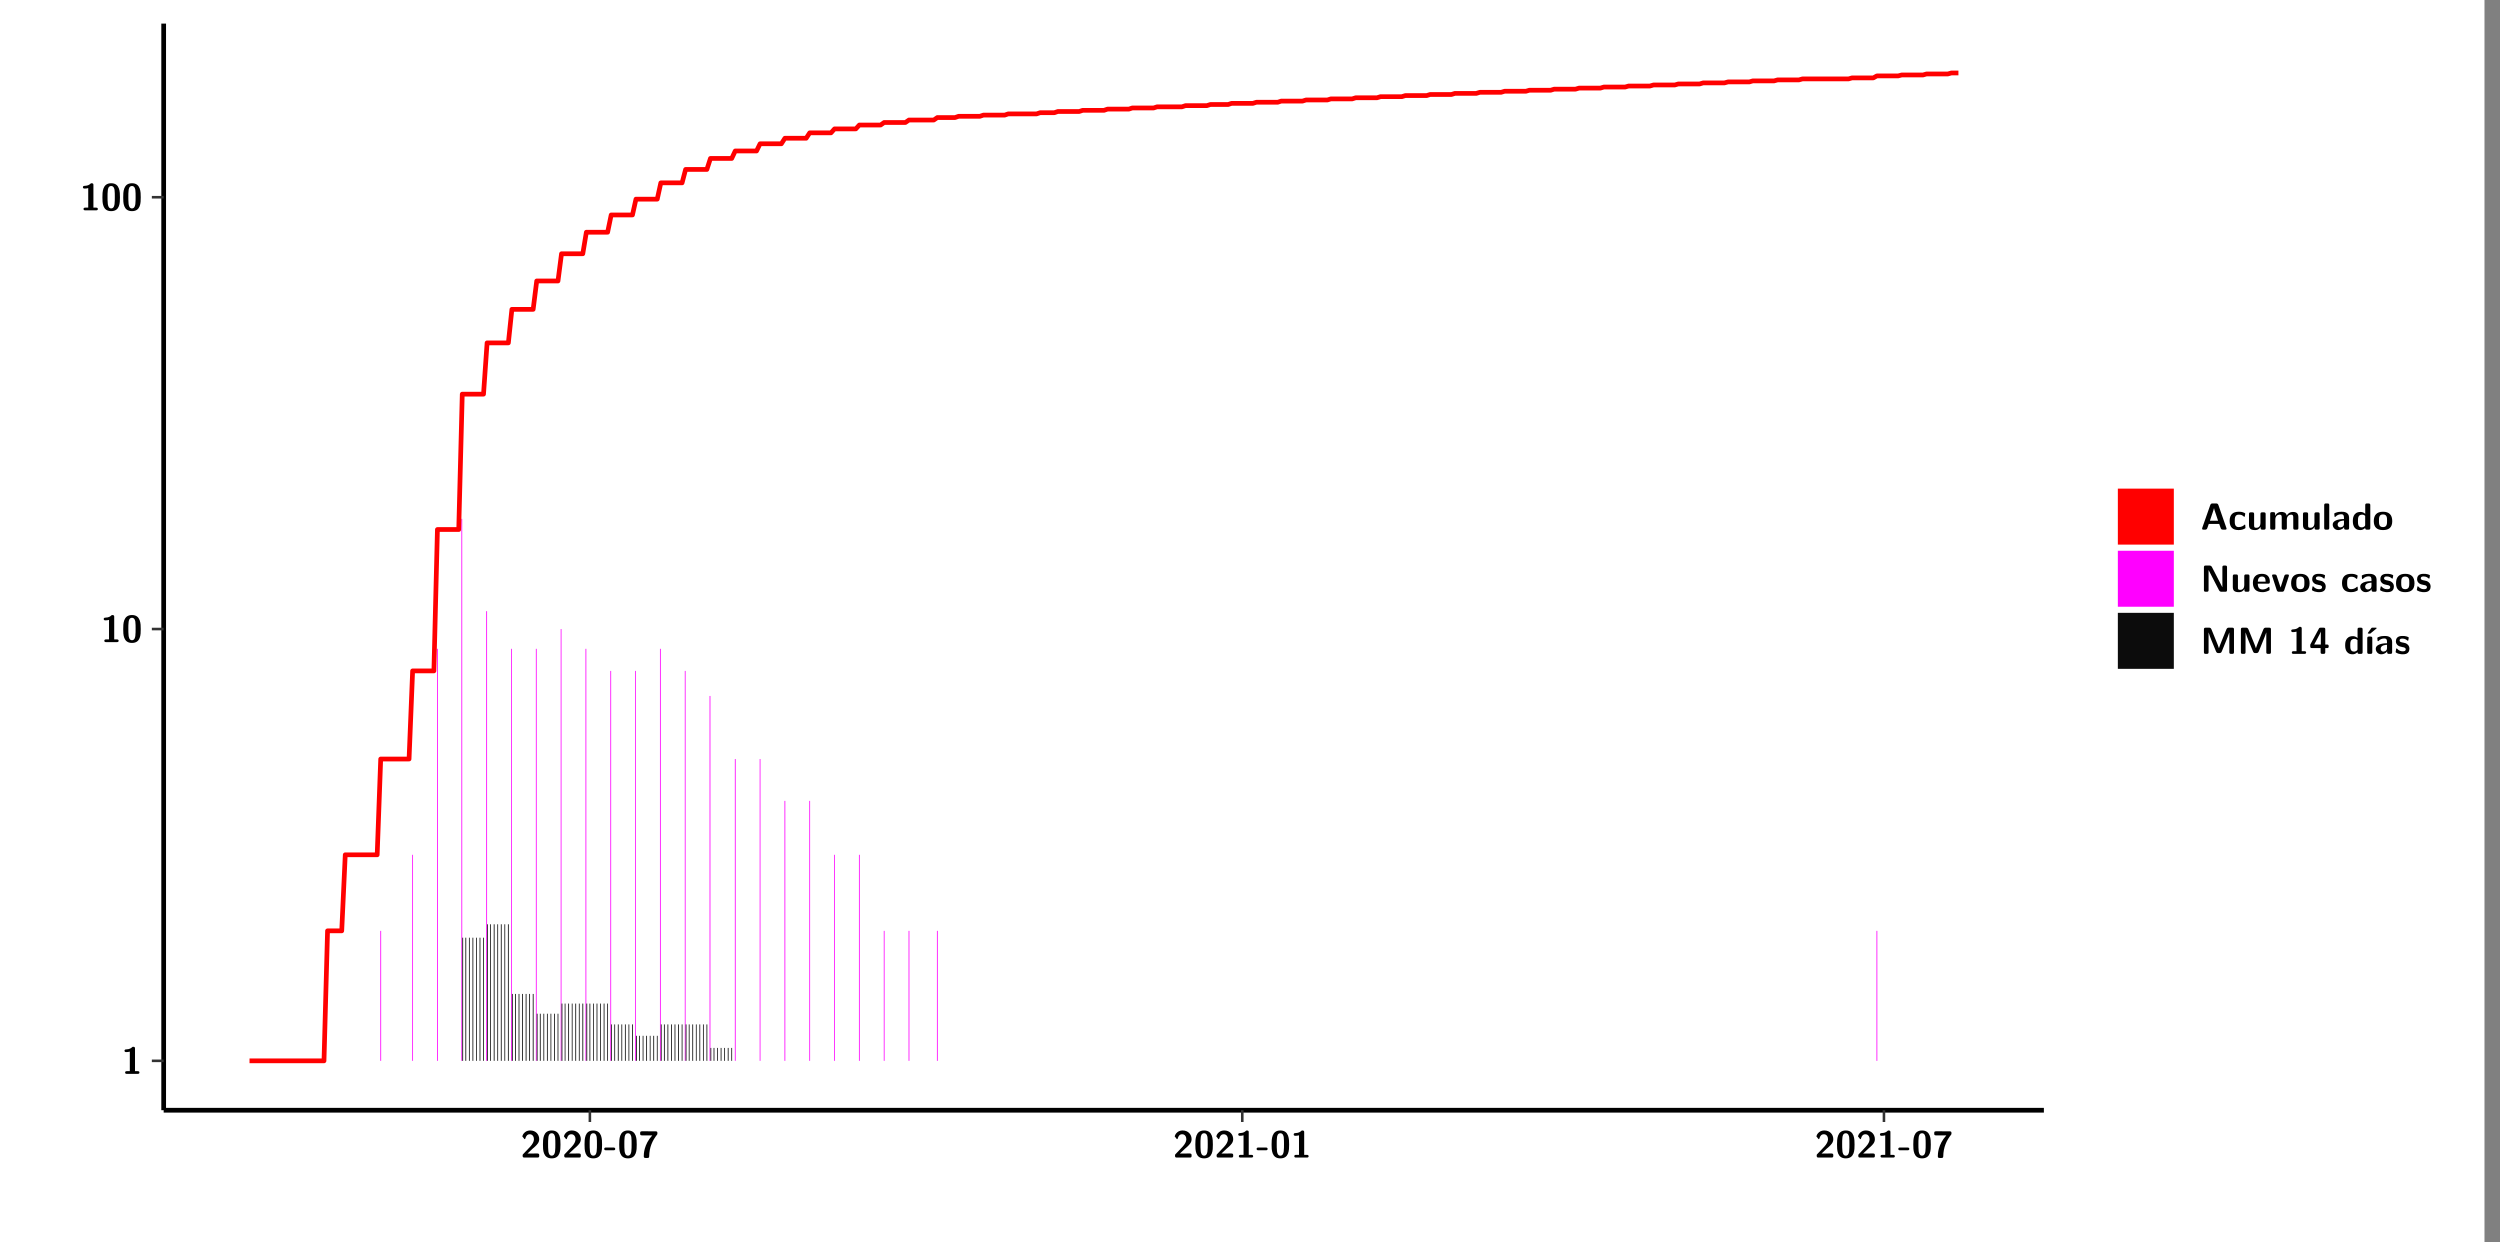 <?xml version="1.0" encoding="UTF-8"?>
<svg xmlns="http://www.w3.org/2000/svg" xmlns:xlink="http://www.w3.org/1999/xlink" width="579.653pt" height="288pt" viewBox="0 0 579.653 288" version="1.1">
<rect x="0" y="0" width="579.653" height="288" fill="#808080" stroke="none"/>
<defs>
<g>
<symbol overflow="visible" id="glyph0-0">
<path style="stroke:none;" d=""/>
</symbol>
<symbol overflow="visible" id="glyph0-1">
<path style="stroke:none;" d="M 3.109 -5.859 C 3.109 -6.016 3.109 -6.281 2.719 -6.281 C 2.547 -6.281 2.516 -6.266 2.406 -6.156 C 2.25 -6.016 1.922 -5.688 1.047 -5.672 C 0.891 -5.672 0.672 -5.609 0.672 -5.359 C 0.672 -5.047 0.969 -5.047 1.094 -5.047 C 1.344 -5.047 1.656 -5.078 1.906 -5.156 L 1.906 -0.625 L 1.234 -0.625 C 1.109 -0.625 0.812 -0.625 0.812 -0.312 C 0.812 0 1.109 0 1.234 0 L 3.719 0 C 3.828 0 4.141 0 4.141 -0.312 C 4.141 -0.625 3.828 -0.625 3.719 -0.625 L 3.109 -0.625 Z M 3.109 -5.859 "/>
</symbol>
<symbol overflow="visible" id="glyph0-2">
<path style="stroke:none;" d="M 4.438 -3 C 4.438 -4.203 4.438 -6.281 2.406 -6.281 C 0.375 -6.281 0.375 -4.219 0.375 -3 C 0.375 -1.812 0.375 0.188 2.406 0.188 C 4.438 0.188 4.438 -1.781 4.438 -3 Z M 2.406 -0.438 C 1.75 -0.438 1.656 -1.25 1.625 -1.484 C 1.562 -1.953 1.562 -2.766 1.562 -3.125 C 1.562 -3.641 1.562 -4.203 1.625 -4.641 C 1.641 -4.875 1.734 -5.641 2.406 -5.641 C 3.047 -5.641 3.156 -4.906 3.188 -4.734 C 3.25 -4.281 3.25 -3.594 3.25 -3.125 C 3.25 -2.625 3.25 -1.953 3.188 -1.469 C 3.156 -1.234 3.062 -0.438 2.406 -0.438 Z M 2.406 -0.438 "/>
</symbol>
<symbol overflow="visible" id="glyph0-3">
<path style="stroke:none;" d="M 0.562 -0.75 C 0.484 -0.656 0.484 -0.641 0.484 -0.484 L 0.484 -0.422 C 0.484 -0.109 0.578 0 0.906 0 L 3.906 0 C 4.25 0 4.328 -0.109 4.328 -0.422 L 4.328 -0.531 C 4.328 -0.672 4.328 -0.828 4.141 -0.906 C 4.078 -0.953 3.797 -0.953 3.625 -0.953 C 3.438 -0.953 3.219 -0.938 3.031 -0.938 L 1.609 -0.938 L 2.766 -2.031 C 2.906 -2.141 3.234 -2.422 3.359 -2.547 C 3.844 -3.016 4.328 -3.484 4.328 -4.266 C 4.328 -5.328 3.562 -6.281 2.266 -6.281 C 1.969 -6.281 1.469 -6.234 1.047 -5.891 C 0.969 -5.828 0.562 -5.516 0.406 -4.922 L 0.844 -4.359 C 0.891 -4.297 0.922 -4.266 0.984 -4.266 C 1.062 -4.266 1.078 -4.328 1.109 -4.422 C 1.281 -5.031 1.578 -5.406 2.141 -5.406 C 2.828 -5.406 3.109 -4.781 3.109 -4.25 C 3.109 -3.688 2.766 -3.094 2.25 -2.531 Z M 0.562 -0.75 "/>
</symbol>
<symbol overflow="visible" id="glyph0-4">
<path style="stroke:none;" d="M 2.25 -1.688 C 2.359 -1.688 2.672 -1.688 2.672 -2 C 2.672 -2.328 2.359 -2.328 2.25 -2.328 L 0.531 -2.328 C 0.422 -2.328 0.109 -2.328 0.109 -2 C 0.109 -1.688 0.422 -1.688 0.531 -1.688 Z M 2.25 -1.688 "/>
</symbol>
<symbol overflow="visible" id="glyph0-5">
<path style="stroke:none;" d="M 3.219 -5.141 C 1.25 -2.984 1.25 -0.766 1.25 -0.328 C 1.25 -0.047 1.312 0.094 1.672 0.094 L 2.078 0.094 C 2.219 0.094 2.5 0.094 2.5 -0.25 C 2.531 -2.422 3.281 -4 4.344 -5.328 C 4.406 -5.422 4.406 -5.484 4.406 -5.641 C 4.406 -5.844 4.406 -6.078 4.047 -6.078 C 3.75 -6.094 1.984 -6.094 1.547 -6.094 L 1 -6.094 C 0.578 -6.094 0.406 -6.094 0.406 -5.672 L 0.406 -5.562 C 0.406 -5.422 0.406 -5.25 0.594 -5.172 C 0.656 -5.141 0.938 -5.141 1.125 -5.141 C 1.328 -5.141 1.531 -5.141 1.734 -5.141 Z M 3.219 -5.141 "/>
</symbol>
<symbol overflow="visible" id="glyph0-6">
<path style="stroke:none;" d="M 4.156 -5.703 C 4.031 -6.078 3.766 -6.078 3.594 -6.078 L 2.828 -6.078 C 2.641 -6.078 2.391 -6.078 2.266 -5.703 L 0.406 -0.406 C 0.375 -0.297 0.375 -0.281 0.375 -0.234 C 0.375 0 0.594 0 0.703 0 L 1.031 0 C 1.188 0 1.453 0 1.578 -0.344 L 1.922 -1.328 L 4.344 -1.328 L 4.641 -0.484 C 4.75 -0.172 4.812 0 5.234 0 L 5.703 0 C 5.828 0 6.047 0 6.047 -0.234 C 6.047 -0.281 6.047 -0.297 6 -0.406 Z M 2.812 -3.938 C 2.938 -4.328 3.062 -4.656 3.125 -4.969 L 3.141 -4.969 C 3.188 -4.766 3.188 -4.75 3.25 -4.547 L 4.078 -2.078 L 2.188 -2.078 Z M 2.812 -3.938 "/>
</symbol>
<symbol overflow="visible" id="glyph0-7">
<path style="stroke:none;" d="M 4 -0.438 C 4 -0.531 3.969 -0.938 3.953 -1.047 C 3.953 -1.078 3.938 -1.172 3.844 -1.172 C 3.812 -1.172 3.797 -1.172 3.703 -1.078 C 3.562 -0.953 3.141 -0.594 2.422 -0.594 C 1.516 -0.594 1.516 -1.469 1.516 -2.031 C 1.516 -2.75 1.562 -3.484 2.453 -3.484 C 3.031 -3.484 3.266 -3.344 3.578 -3.078 C 3.688 -2.984 3.703 -2.984 3.734 -2.984 C 3.828 -2.984 3.844 -3.062 3.844 -3.094 C 3.859 -3.172 3.953 -3.656 3.953 -3.703 C 3.953 -3.781 3.891 -3.812 3.75 -3.891 C 3.328 -4.078 3.062 -4.156 2.453 -4.156 C 1.141 -4.156 0.328 -3.547 0.328 -2.016 C 0.328 -0.562 1.078 0.094 2.406 0.094 C 2.641 0.094 3.172 0.094 3.75 -0.203 C 4 -0.344 4 -0.344 4 -0.438 Z M 4 -0.438 "/>
</symbol>
<symbol overflow="visible" id="glyph0-8">
<path style="stroke:none;" d="M 4.391 -3.594 C 4.391 -3.875 4.328 -4.016 3.969 -4.016 L 3.609 -4.016 C 3.281 -4.016 3.188 -3.906 3.188 -3.594 L 3.188 -1.516 C 3.188 -0.938 2.891 -0.438 2.266 -0.438 C 1.766 -0.438 1.719 -0.562 1.719 -1.031 L 1.719 -3.594 C 1.719 -3.875 1.656 -4.016 1.297 -4.016 L 0.953 -4.016 C 0.625 -4.016 0.531 -3.922 0.531 -3.594 L 0.531 -1.109 C 0.531 -0.172 1.031 0.094 1.953 0.094 C 2.188 0.094 2.812 0.094 3.219 -0.656 L 3.219 -0.422 C 3.219 -0.141 3.281 0 3.641 0 L 3.969 0 C 4.297 0 4.391 -0.109 4.391 -0.422 Z M 4.391 -3.594 "/>
</symbol>
<symbol overflow="visible" id="glyph0-9">
<path style="stroke:none;" d="M 7.062 -2.844 C 7.062 -3.75 6.672 -4.109 5.781 -4.109 C 5.156 -4.109 4.688 -3.828 4.359 -3.25 C 4.219 -4.078 3.484 -4.109 3.109 -4.109 C 2.938 -4.109 2.578 -4.109 2.188 -3.828 C 1.906 -3.625 1.734 -3.344 1.672 -3.203 L 1.672 -3.641 C 1.672 -3.922 1.609 -4.062 1.25 -4.062 L 0.953 -4.062 C 0.625 -4.062 0.531 -3.969 0.531 -3.641 L 0.531 -0.422 C 0.531 -0.109 0.625 0 0.953 0 L 1.297 0 C 1.625 0 1.719 -0.109 1.719 -0.422 L 1.719 -2.359 C 1.719 -3.141 2.25 -3.484 2.688 -3.484 C 3.109 -3.484 3.203 -3.297 3.203 -2.828 L 3.203 -0.422 C 3.203 -0.109 3.297 0 3.625 0 L 3.969 0 C 4.297 0 4.391 -0.109 4.391 -0.422 L 4.391 -2.359 C 4.391 -3.141 4.922 -3.484 5.359 -3.484 C 5.781 -3.484 5.875 -3.297 5.875 -2.828 L 5.875 -0.422 C 5.875 -0.109 5.969 0 6.297 0 L 6.641 0 C 6.984 0 7.062 -0.109 7.062 -0.422 Z M 7.062 -2.844 "/>
</symbol>
<symbol overflow="visible" id="glyph0-10">
<path style="stroke:none;" d="M 1.703 -5.656 C 1.703 -5.938 1.641 -6.078 1.281 -6.078 L 0.953 -6.078 C 0.641 -6.078 0.531 -5.984 0.531 -5.656 L 0.531 -0.422 C 0.531 -0.109 0.625 0 0.953 0 L 1.281 0 C 1.609 0 1.703 -0.109 1.703 -0.422 Z M 1.703 -5.656 "/>
</symbol>
<symbol overflow="visible" id="glyph0-11">
<path style="stroke:none;" d="M 4.062 -2.766 C 4.062 -4.156 2.734 -4.156 2.297 -4.156 C 1.891 -4.156 1.453 -4.125 0.859 -3.891 C 0.672 -3.797 0.625 -3.781 0.625 -3.688 C 0.625 -3.625 0.688 -3.109 0.688 -3.047 C 0.703 -2.984 0.75 -2.938 0.812 -2.938 C 0.844 -2.938 0.875 -2.969 0.906 -3 C 1.281 -3.391 1.719 -3.578 2.266 -3.578 C 2.734 -3.578 2.875 -3.297 2.875 -2.781 L 2.875 -2.469 C 2.562 -2.469 0.266 -2.453 0.266 -1.172 C 0.266 -0.547 0.766 0.094 1.531 0.094 C 1.828 0.094 2.484 0.016 2.906 -0.594 L 2.906 -0.422 C 2.906 -0.141 2.969 0 3.328 0 L 3.641 0 C 3.984 0 4.062 -0.109 4.062 -0.422 Z M 2.875 -1.344 C 2.875 -0.531 2.047 -0.531 2.016 -0.531 C 1.641 -0.531 1.406 -0.844 1.406 -1.188 C 1.406 -2.047 2.625 -2.109 2.875 -2.109 Z M 2.875 -1.344 "/>
</symbol>
<symbol overflow="visible" id="glyph0-12">
<path style="stroke:none;" d="M 4.375 -5.656 C 4.375 -5.938 4.312 -6.078 3.953 -6.078 L 3.625 -6.078 C 3.297 -6.078 3.203 -5.969 3.203 -5.656 L 3.203 -3.672 C 2.812 -4.047 2.375 -4.109 2.109 -4.109 C 0.328 -4.109 0.328 -2.422 0.328 -2 C 0.328 -1.594 0.328 0.094 2.062 0.094 C 2.422 0.094 2.812 -0.016 3.188 -0.406 C 3.188 -0.094 3.297 0 3.609 0 L 3.953 0 C 4.281 0 4.375 -0.109 4.375 -0.422 Z M 3.188 -1.094 C 3.188 -0.953 3.188 -0.875 2.922 -0.688 C 2.703 -0.547 2.5 -0.531 2.406 -0.531 C 1.516 -0.531 1.516 -1.344 1.516 -2 C 1.516 -2.656 1.516 -3.484 2.5 -3.484 C 2.75 -3.484 2.984 -3.391 3.188 -3.203 Z M 3.188 -1.094 "/>
</symbol>
<symbol overflow="visible" id="glyph0-13">
<path style="stroke:none;" d="M 4.547 -1.969 C 4.547 -3.406 3.844 -4.156 2.406 -4.156 C 0.953 -4.156 0.266 -3.391 0.266 -1.969 C 0.266 -0.547 1.031 0.094 2.406 0.094 C 3.781 0.094 4.547 -0.531 4.547 -1.969 Z M 2.406 -0.594 C 1.469 -0.594 1.469 -1.375 1.469 -2.078 C 1.469 -2.75 1.469 -3.531 2.406 -3.531 C 3.344 -3.531 3.344 -2.766 3.344 -2.078 C 3.344 -1.391 3.344 -0.594 2.406 -0.594 Z M 2.406 -0.594 "/>
</symbol>
<symbol overflow="visible" id="glyph0-14">
<path style="stroke:none;" d="M 2.656 -5.734 C 2.469 -6.078 2.203 -6.078 2.031 -6.078 L 1.219 -6.078 C 0.906 -6.078 0.797 -5.984 0.797 -5.656 L 0.797 -0.422 C 0.797 -0.109 0.891 0 1.219 0 L 1.453 0 C 1.781 0 1.875 -0.109 1.875 -0.422 L 1.875 -5.016 L 1.891 -5.016 L 4.297 -0.344 C 4.484 0 4.75 0 4.922 0 L 5.734 0 C 6.062 0 6.156 -0.109 6.156 -0.422 L 6.156 -5.656 C 6.156 -5.938 6.094 -6.078 5.734 -6.078 L 5.5 -6.078 C 5.156 -6.078 5.078 -5.969 5.078 -5.656 L 5.078 -1.062 L 5.062 -1.062 Z M 2.656 -5.734 "/>
</symbol>
<symbol overflow="visible" id="glyph0-15">
<path style="stroke:none;" d="M 3.781 -1.875 C 3.984 -1.875 4.203 -1.891 4.203 -2.281 C 4.203 -3.406 3.672 -4.156 2.359 -4.156 C 0.969 -4.156 0.266 -3.375 0.266 -2.047 C 0.266 -0.609 1.109 0.094 2.484 0.094 C 2.812 0.094 3.312 0.047 3.891 -0.234 C 4.078 -0.328 4.141 -0.359 4.141 -0.469 C 4.141 -0.531 4.125 -0.781 4.109 -0.844 C 4.078 -1.125 4.062 -1.125 3.984 -1.125 C 3.953 -1.125 3.938 -1.125 3.844 -1.047 C 3.328 -0.594 2.797 -0.531 2.516 -0.531 C 1.531 -0.531 1.422 -1.312 1.391 -1.875 Z M 1.406 -2.344 C 1.422 -2.875 1.609 -3.531 2.359 -3.531 C 3.062 -3.531 3.203 -3.031 3.219 -2.344 Z M 1.406 -2.344 "/>
</symbol>
<symbol overflow="visible" id="glyph0-16">
<path style="stroke:none;" d="M 4.109 -3.609 C 4.141 -3.719 4.141 -3.75 4.141 -3.766 C 4.141 -4.016 3.922 -4.016 3.797 -4.016 L 3.609 -4.016 C 3.25 -4.016 3.141 -3.891 3.062 -3.641 L 2.203 -0.984 L 1.328 -3.641 C 1.266 -3.828 1.203 -4.016 0.781 -4.016 L 0.578 -4.016 C 0.453 -4.016 0.234 -4.016 0.234 -3.766 C 0.234 -3.75 0.234 -3.719 0.266 -3.609 L 1.312 -0.375 C 1.438 0 1.703 0 1.859 0 L 2.5 0 C 2.672 0 2.938 0 3.062 -0.375 Z M 4.109 -3.609 "/>
</symbol>
<symbol overflow="visible" id="glyph0-17">
<path style="stroke:none;" d="M 3.469 -1.234 C 3.469 -1.734 3.203 -2.031 3.047 -2.172 C 2.703 -2.484 2.391 -2.547 2.031 -2.609 C 1.547 -2.703 1.188 -2.766 1.188 -3.109 C 1.188 -3.469 1.484 -3.547 1.828 -3.547 C 2.406 -3.547 2.719 -3.328 2.953 -3.125 C 3.047 -3.047 3.062 -3.047 3.094 -3.047 C 3.188 -3.047 3.203 -3.125 3.203 -3.156 C 3.219 -3.219 3.312 -3.719 3.312 -3.766 C 3.312 -3.906 2.844 -4.031 2.75 -4.062 C 2.406 -4.156 2.125 -4.156 1.891 -4.156 C 1.5 -4.156 0.328 -4.156 0.328 -2.906 C 0.328 -2.484 0.516 -2.219 0.75 -2 C 1.062 -1.734 1.406 -1.672 1.906 -1.562 C 2.156 -1.531 2.609 -1.453 2.609 -1.062 C 2.609 -0.656 2.266 -0.594 1.922 -0.594 C 1.531 -0.594 1.047 -0.703 0.625 -1.188 C 0.594 -1.234 0.562 -1.266 0.516 -1.266 C 0.422 -1.266 0.406 -1.188 0.391 -1.125 C 0.375 -1.016 0.266 -0.516 0.266 -0.422 C 0.266 -0.266 0.922 -0.062 0.922 -0.047 C 1.406 0.094 1.766 0.094 1.922 0.094 C 2.359 0.094 3.469 0.062 3.469 -1.234 Z M 3.469 -1.234 "/>
</symbol>
<symbol overflow="visible" id="glyph0-18">
<path style="stroke:none;" d="M 4.859 -2.859 C 4.688 -2.422 4.359 -1.609 4.281 -1.312 C 4.203 -1.625 3.844 -2.484 3.656 -2.953 L 2.531 -5.719 C 2.391 -6.078 2.109 -6.078 1.953 -6.078 L 1.219 -6.078 C 0.906 -6.078 0.797 -5.984 0.797 -5.656 L 0.797 -0.422 C 0.797 -0.109 0.891 0 1.219 0 L 1.453 0 C 1.781 0 1.875 -0.109 1.875 -0.422 L 1.875 -4.953 L 1.891 -4.953 C 1.984 -4.562 2.375 -3.578 2.578 -3.062 L 3.609 -0.562 C 3.766 -0.188 3.969 -0.188 4.266 -0.188 C 4.562 -0.188 4.781 -0.188 4.938 -0.562 L 6.062 -3.328 C 6.141 -3.531 6.625 -4.719 6.672 -4.953 L 6.688 -4.953 L 6.688 -0.422 C 6.688 -0.141 6.75 0 7.109 0 L 7.344 0 C 7.672 0 7.766 -0.109 7.766 -0.422 L 7.766 -5.656 C 7.766 -5.938 7.703 -6.078 7.344 -6.078 L 6.609 -6.078 C 6.391 -6.078 6.172 -6.062 6.016 -5.703 Z M 4.859 -2.859 "/>
</symbol>
<symbol overflow="visible" id="glyph0-19">
<path style="stroke:none;" d="M 0.344 -2.297 C 0.266 -2.172 0.266 -2.141 0.266 -1.984 L 0.266 -1.766 C 0.266 -1.484 0.328 -1.344 0.688 -1.344 L 2.672 -1.344 L 2.672 -0.422 C 2.672 -0.141 2.719 0 3.078 0 L 3.328 0 C 3.656 0 3.75 -0.109 3.75 -0.422 L 3.75 -1.344 L 4.125 -1.344 C 4.391 -1.344 4.547 -1.406 4.547 -1.75 C 4.547 -2.078 4.422 -2.172 4.125 -2.172 L 3.75 -2.172 L 3.75 -5.656 C 3.75 -5.984 3.656 -6.078 3.328 -6.078 L 2.688 -6.078 C 2.531 -6.078 2.391 -6.078 2.281 -5.875 Z M 1.188 -2.172 C 2.578 -4.75 2.672 -5.016 2.703 -5.156 L 2.719 -5.156 L 2.719 -2.172 Z M 1.188 -2.172 "/>
</symbol>
<symbol overflow="visible" id="glyph0-20">
<path style="stroke:none;" d="M 3.906 -5.844 C 3.953 -5.875 4 -5.922 4 -5.969 C 4 -6.078 3.906 -6.078 3.766 -6.078 L 3.047 -6.078 C 2.875 -6.078 2.859 -6.078 2.781 -5.984 L 2.031 -4.953 C 1.953 -4.859 1.953 -4.844 1.953 -4.828 C 1.953 -4.703 2.047 -4.703 2.188 -4.703 L 2.516 -4.703 Z M 3.906 -5.844 "/>
</symbol>
<symbol overflow="visible" id="glyph0-21">
<path style="stroke:none;" d="M 1.703 -3.594 C 1.703 -3.875 1.641 -4.016 1.281 -4.016 L 0.953 -4.016 C 0.641 -4.016 0.531 -3.922 0.531 -3.594 L 0.531 -0.422 C 0.531 -0.109 0.625 0 0.953 0 L 1.281 0 C 1.609 0 1.703 -0.109 1.703 -0.422 Z M 1.703 -3.594 "/>
</symbol>
</g>
<clipPath id="clip1">
  <path d="M 0 0 L 576.008 0 L 576.008 288 L 0 288 Z M 0 0 "/>
</clipPath>
<clipPath id="clip2">
  <path d="M 37.949 5.477 L 473.898 5.477 L 473.898 257.414 L 37.949 257.414 Z M 37.949 5.477 "/>
</clipPath>
</defs>
<g id="surface1">
<g clip-path="url(#clip1)" clip-rule="nonzero">
<path style="fill-rule:nonzero;fill:rgb(100%,100%,100%);fill-opacity:1;stroke-width:0.598;stroke-linecap:round;stroke-linejoin:round;stroke:rgb(100%,100%,100%);stroke-opacity:1;stroke-miterlimit:10;" d="M 0 0 L 0 288.004 L 576.008 288.004 L 576.008 0 Z M 0 0 " transform="matrix(1,0,0,-1,0,288)"/>
</g>
<g clip-path="url(#clip2)" clip-rule="nonzero">
<path style=" stroke:none;fill-rule:nonzero;fill:rgb(100%,100%,100%);fill-opacity:1;" d="M 37.949 257.414 L 37.949 5.477 L 473.898 5.477 L 473.898 257.414 Z M 37.949 257.414 "/>
</g>
<path style=" stroke:none;fill-rule:nonzero;fill:rgb(100%,0%,100%);fill-opacity:1;" d="M 88.18 245.969 L 88.18 215.828 L 88.371 215.828 L 88.371 245.969 Z M 88.18 245.969 "/>
<path style=" stroke:none;fill-rule:nonzero;fill:rgb(100%,0%,100%);fill-opacity:1;" d="M 95.582 245.969 L 95.582 198.195 L 95.762 198.195 L 95.762 245.969 Z M 95.582 245.969 "/>
<path style=" stroke:none;fill-rule:nonzero;fill:rgb(100%,0%,100%);fill-opacity:1;" d="M 101.332 245.969 L 101.332 150.434 L 101.52 150.434 L 101.52 245.969 Z M 101.332 245.969 "/>
<path style=" stroke:none;fill-rule:nonzero;fill:rgb(100%,0%,100%);fill-opacity:1;" d="M 106.98 245.969 L 106.98 120.297 L 107.168 120.297 L 107.168 245.969 Z M 106.98 245.969 "/>
<path style=" stroke:none;fill-rule:nonzero;fill:rgb(4.999%,4.999%,4.999%);fill-opacity:1;" d="M 107.188 245.969 L 107.188 217.414 L 107.379 217.414 L 107.379 245.969 Z M 107.188 245.969 "/>
<path style=" stroke:none;fill-rule:nonzero;fill:rgb(4.999%,4.999%,4.999%);fill-opacity:1;" d="M 107.906 245.969 L 107.906 217.414 L 108.098 217.414 L 108.098 245.969 Z M 107.906 245.969 "/>
<path style=" stroke:none;fill-rule:nonzero;fill:rgb(4.999%,4.999%,4.999%);fill-opacity:1;" d="M 108.734 245.969 L 108.734 217.414 L 108.914 217.414 L 108.914 245.969 Z M 108.734 245.969 "/>
<path style=" stroke:none;fill-rule:nonzero;fill:rgb(4.999%,4.999%,4.999%);fill-opacity:1;" d="M 109.551 245.969 L 109.551 217.414 L 109.738 217.414 L 109.738 245.969 Z M 109.551 245.969 "/>
<path style=" stroke:none;fill-rule:nonzero;fill:rgb(4.999%,4.999%,4.999%);fill-opacity:1;" d="M 110.379 245.969 L 110.379 217.414 L 110.559 217.414 L 110.559 245.969 Z M 110.379 245.969 "/>
<path style=" stroke:none;fill-rule:nonzero;fill:rgb(4.999%,4.999%,4.999%);fill-opacity:1;" d="M 111.195 245.969 L 111.195 217.414 L 111.383 217.414 L 111.383 245.969 Z M 111.195 245.969 "/>
<path style=" stroke:none;fill-rule:nonzero;fill:rgb(4.999%,4.999%,4.999%);fill-opacity:1;" d="M 112.02 245.969 L 112.02 217.414 L 112.199 217.414 L 112.199 245.969 Z M 112.02 245.969 "/>
<path style=" stroke:none;fill-rule:nonzero;fill:rgb(100%,0%,100%);fill-opacity:1;" d="M 112.738 245.969 L 112.738 141.707 L 112.93 141.707 L 112.93 245.969 Z M 112.738 245.969 "/>
<path style=" stroke:none;fill-rule:nonzero;fill:rgb(4.999%,4.999%,4.999%);fill-opacity:1;" d="M 112.949 245.969 L 112.949 214.305 L 113.129 214.305 L 113.129 245.969 Z M 112.949 245.969 "/>
<path style=" stroke:none;fill-rule:nonzero;fill:rgb(4.999%,4.999%,4.999%);fill-opacity:1;" d="M 113.664 245.969 L 113.664 214.305 L 113.844 214.305 L 113.844 245.969 Z M 113.664 245.969 "/>
<path style=" stroke:none;fill-rule:nonzero;fill:rgb(4.999%,4.999%,4.999%);fill-opacity:1;" d="M 114.48 245.969 L 114.48 214.305 L 114.672 214.305 L 114.672 245.969 Z M 114.48 245.969 "/>
<path style=" stroke:none;fill-rule:nonzero;fill:rgb(4.999%,4.999%,4.999%);fill-opacity:1;" d="M 115.309 245.969 L 115.309 214.305 L 115.488 214.305 L 115.488 245.969 Z M 115.309 245.969 "/>
<path style=" stroke:none;fill-rule:nonzero;fill:rgb(4.999%,4.999%,4.999%);fill-opacity:1;" d="M 116.125 245.969 L 116.125 214.305 L 116.316 214.305 L 116.316 245.969 Z M 116.125 245.969 "/>
<path style=" stroke:none;fill-rule:nonzero;fill:rgb(4.999%,4.999%,4.999%);fill-opacity:1;" d="M 116.953 245.969 L 116.953 214.305 L 117.133 214.305 L 117.133 245.969 Z M 116.953 245.969 "/>
<path style=" stroke:none;fill-rule:nonzero;fill:rgb(4.999%,4.999%,4.999%);fill-opacity:1;" d="M 117.77 245.969 L 117.77 214.305 L 117.961 214.305 L 117.961 245.969 Z M 117.77 245.969 "/>
<path style=" stroke:none;fill-rule:nonzero;fill:rgb(100%,0%,100%);fill-opacity:1;" d="M 118.496 245.969 L 118.496 150.434 L 118.676 150.434 L 118.676 245.969 Z M 118.496 245.969 "/>
<path style=" stroke:none;fill-rule:nonzero;fill:rgb(4.999%,4.999%,4.999%);fill-opacity:1;" d="M 118.695 245.969 L 118.695 230.453 L 118.887 230.453 L 118.887 245.969 Z M 118.695 245.969 "/>
<path style=" stroke:none;fill-rule:nonzero;fill:rgb(4.999%,4.999%,4.999%);fill-opacity:1;" d="M 119.414 245.969 L 119.414 230.453 L 119.602 230.453 L 119.602 245.969 Z M 119.414 245.969 "/>
<path style=" stroke:none;fill-rule:nonzero;fill:rgb(4.999%,4.999%,4.999%);fill-opacity:1;" d="M 120.242 245.969 L 120.242 230.453 L 120.43 230.453 L 120.43 245.969 Z M 120.242 245.969 "/>
<path style=" stroke:none;fill-rule:nonzero;fill:rgb(4.999%,4.999%,4.999%);fill-opacity:1;" d="M 121.059 245.969 L 121.059 230.453 L 121.246 230.453 L 121.246 245.969 Z M 121.059 245.969 "/>
<path style=" stroke:none;fill-rule:nonzero;fill:rgb(4.999%,4.999%,4.999%);fill-opacity:1;" d="M 121.883 245.969 L 121.883 230.453 L 122.074 230.453 L 122.074 245.969 Z M 121.883 245.969 "/>
<path style=" stroke:none;fill-rule:nonzero;fill:rgb(4.999%,4.999%,4.999%);fill-opacity:1;" d="M 122.703 245.969 L 122.703 230.453 L 122.891 230.453 L 122.891 245.969 Z M 122.703 245.969 "/>
<path style=" stroke:none;fill-rule:nonzero;fill:rgb(4.999%,4.999%,4.999%);fill-opacity:1;" d="M 123.527 245.969 L 123.527 230.453 L 123.719 230.453 L 123.719 245.969 Z M 123.527 245.969 "/>
<path style=" stroke:none;fill-rule:nonzero;fill:rgb(100%,0%,100%);fill-opacity:1;" d="M 124.246 245.969 L 124.246 150.434 L 124.434 150.434 L 124.434 245.969 Z M 124.246 245.969 "/>
<path style=" stroke:none;fill-rule:nonzero;fill:rgb(4.999%,4.999%,4.999%);fill-opacity:1;" d="M 124.453 245.969 L 124.453 235.039 L 124.633 235.039 L 124.633 245.969 Z M 124.453 245.969 "/>
<path style=" stroke:none;fill-rule:nonzero;fill:rgb(4.999%,4.999%,4.999%);fill-opacity:1;" d="M 125.172 245.969 L 125.172 235.039 L 125.363 235.039 L 125.363 245.969 Z M 125.172 245.969 "/>
<path style=" stroke:none;fill-rule:nonzero;fill:rgb(4.999%,4.999%,4.999%);fill-opacity:1;" d="M 126 245.969 L 126 235.039 L 126.18 235.039 L 126.18 245.969 Z M 126 245.969 "/>
<path style=" stroke:none;fill-rule:nonzero;fill:rgb(4.999%,4.999%,4.999%);fill-opacity:1;" d="M 126.816 245.969 L 126.816 235.039 L 127.004 235.039 L 127.004 245.969 Z M 126.816 245.969 "/>
<path style=" stroke:none;fill-rule:nonzero;fill:rgb(4.999%,4.999%,4.999%);fill-opacity:1;" d="M 127.645 245.969 L 127.645 235.039 L 127.824 235.039 L 127.824 245.969 Z M 127.645 245.969 "/>
<path style=" stroke:none;fill-rule:nonzero;fill:rgb(4.999%,4.999%,4.999%);fill-opacity:1;" d="M 128.461 245.969 L 128.461 235.039 L 128.648 235.039 L 128.648 245.969 Z M 128.461 245.969 "/>
<path style=" stroke:none;fill-rule:nonzero;fill:rgb(4.999%,4.999%,4.999%);fill-opacity:1;" d="M 129.285 245.969 L 129.285 235.039 L 129.465 235.039 L 129.465 245.969 Z M 129.285 245.969 "/>
<path style=" stroke:none;fill-rule:nonzero;fill:rgb(100%,0%,100%);fill-opacity:1;" d="M 130.004 245.969 L 130.004 145.852 L 130.184 145.852 L 130.184 245.969 Z M 130.004 245.969 "/>
<path style=" stroke:none;fill-rule:nonzero;fill:rgb(4.999%,4.999%,4.999%);fill-opacity:1;" d="M 130.203 245.969 L 130.203 232.688 L 130.395 232.688 L 130.395 245.969 Z M 130.203 245.969 "/>
<path style=" stroke:none;fill-rule:nonzero;fill:rgb(4.999%,4.999%,4.999%);fill-opacity:1;" d="M 130.93 245.969 L 130.93 232.688 L 131.109 232.688 L 131.109 245.969 Z M 130.93 245.969 "/>
<path style=" stroke:none;fill-rule:nonzero;fill:rgb(4.999%,4.999%,4.999%);fill-opacity:1;" d="M 131.746 245.969 L 131.746 232.688 L 131.938 232.688 L 131.938 245.969 Z M 131.746 245.969 "/>
<path style=" stroke:none;fill-rule:nonzero;fill:rgb(4.999%,4.999%,4.999%);fill-opacity:1;" d="M 132.574 245.969 L 132.574 232.688 L 132.754 232.688 L 132.754 245.969 Z M 132.574 245.969 "/>
<path style=" stroke:none;fill-rule:nonzero;fill:rgb(4.999%,4.999%,4.999%);fill-opacity:1;" d="M 133.391 245.969 L 133.391 232.688 L 133.582 232.688 L 133.582 245.969 Z M 133.391 245.969 "/>
<path style=" stroke:none;fill-rule:nonzero;fill:rgb(4.999%,4.999%,4.999%);fill-opacity:1;" d="M 134.219 245.969 L 134.219 232.688 L 134.398 232.688 L 134.398 245.969 Z M 134.219 245.969 "/>
<path style=" stroke:none;fill-rule:nonzero;fill:rgb(4.999%,4.999%,4.999%);fill-opacity:1;" d="M 135.035 245.969 L 135.035 232.688 L 135.227 232.688 L 135.227 245.969 Z M 135.035 245.969 "/>
<path style=" stroke:none;fill-rule:nonzero;fill:rgb(100%,0%,100%);fill-opacity:1;" d="M 135.754 245.969 L 135.754 150.434 L 135.941 150.434 L 135.941 245.969 Z M 135.754 245.969 "/>
<path style=" stroke:none;fill-rule:nonzero;fill:rgb(4.999%,4.999%,4.999%);fill-opacity:1;" d="M 135.961 245.969 L 135.961 232.688 L 136.152 232.688 L 136.152 245.969 Z M 135.961 245.969 "/>
<path style=" stroke:none;fill-rule:nonzero;fill:rgb(4.999%,4.999%,4.999%);fill-opacity:1;" d="M 136.68 245.969 L 136.68 232.688 L 136.867 232.688 L 136.867 245.969 Z M 136.68 245.969 "/>
<path style=" stroke:none;fill-rule:nonzero;fill:rgb(4.999%,4.999%,4.999%);fill-opacity:1;" d="M 137.508 245.969 L 137.508 232.688 L 137.684 232.688 L 137.684 245.969 Z M 137.508 245.969 "/>
<path style=" stroke:none;fill-rule:nonzero;fill:rgb(4.999%,4.999%,4.999%);fill-opacity:1;" d="M 138.324 245.969 L 138.324 232.688 L 138.512 232.688 L 138.512 245.969 Z M 138.324 245.969 "/>
<path style=" stroke:none;fill-rule:nonzero;fill:rgb(4.999%,4.999%,4.999%);fill-opacity:1;" d="M 139.148 245.969 L 139.148 232.688 L 139.328 232.688 L 139.328 245.969 Z M 139.148 245.969 "/>
<path style=" stroke:none;fill-rule:nonzero;fill:rgb(4.999%,4.999%,4.999%);fill-opacity:1;" d="M 139.969 245.969 L 139.969 232.688 L 140.156 232.688 L 140.156 245.969 Z M 139.969 245.969 "/>
<path style=" stroke:none;fill-rule:nonzero;fill:rgb(4.999%,4.999%,4.999%);fill-opacity:1;" d="M 140.793 245.969 L 140.793 232.688 L 140.973 232.688 L 140.973 245.969 Z M 140.793 245.969 "/>
<path style=" stroke:none;fill-rule:nonzero;fill:rgb(100%,0%,100%);fill-opacity:1;" d="M 141.512 245.969 L 141.512 155.555 L 141.699 155.555 L 141.699 245.969 Z M 141.512 245.969 "/>
<path style=" stroke:none;fill-rule:nonzero;fill:rgb(4.999%,4.999%,4.999%);fill-opacity:1;" d="M 141.719 245.969 L 141.719 237.52 L 141.898 237.52 L 141.898 245.969 Z M 141.719 245.969 "/>
<path style=" stroke:none;fill-rule:nonzero;fill:rgb(4.999%,4.999%,4.999%);fill-opacity:1;" d="M 142.438 245.969 L 142.438 237.52 L 142.617 237.52 L 142.617 245.969 Z M 142.438 245.969 "/>
<path style=" stroke:none;fill-rule:nonzero;fill:rgb(4.999%,4.999%,4.999%);fill-opacity:1;" d="M 143.254 245.969 L 143.254 237.52 L 143.445 237.52 L 143.445 245.969 Z M 143.254 245.969 "/>
<path style=" stroke:none;fill-rule:nonzero;fill:rgb(4.999%,4.999%,4.999%);fill-opacity:1;" d="M 144.082 245.969 L 144.082 237.52 L 144.262 237.52 L 144.262 245.969 Z M 144.082 245.969 "/>
<path style=" stroke:none;fill-rule:nonzero;fill:rgb(4.999%,4.999%,4.999%);fill-opacity:1;" d="M 144.898 245.969 L 144.898 237.52 L 145.086 237.52 L 145.086 245.969 Z M 144.898 245.969 "/>
<path style=" stroke:none;fill-rule:nonzero;fill:rgb(4.999%,4.999%,4.999%);fill-opacity:1;" d="M 145.727 245.969 L 145.727 237.52 L 145.906 237.52 L 145.906 245.969 Z M 145.727 245.969 "/>
<path style=" stroke:none;fill-rule:nonzero;fill:rgb(4.999%,4.999%,4.999%);fill-opacity:1;" d="M 146.543 245.969 L 146.543 237.52 L 146.73 237.52 L 146.73 245.969 Z M 146.543 245.969 "/>
<path style=" stroke:none;fill-rule:nonzero;fill:rgb(100%,0%,100%);fill-opacity:1;" d="M 147.27 245.969 L 147.27 155.555 L 147.449 155.555 L 147.449 245.969 Z M 147.27 245.969 "/>
<path style=" stroke:none;fill-rule:nonzero;fill:rgb(4.999%,4.999%,4.999%);fill-opacity:1;" d="M 147.469 245.969 L 147.469 240.16 L 147.656 240.16 L 147.656 245.969 Z M 147.469 245.969 "/>
<path style=" stroke:none;fill-rule:nonzero;fill:rgb(4.999%,4.999%,4.999%);fill-opacity:1;" d="M 148.188 245.969 L 148.188 240.16 L 148.375 240.16 L 148.375 245.969 Z M 148.188 245.969 "/>
<path style=" stroke:none;fill-rule:nonzero;fill:rgb(4.999%,4.999%,4.999%);fill-opacity:1;" d="M 149.012 245.969 L 149.012 240.16 L 149.191 240.16 L 149.191 245.969 Z M 149.012 245.969 "/>
<path style=" stroke:none;fill-rule:nonzero;fill:rgb(4.999%,4.999%,4.999%);fill-opacity:1;" d="M 149.828 245.969 L 149.828 240.16 L 150.02 240.16 L 150.02 245.969 Z M 149.828 245.969 "/>
<path style=" stroke:none;fill-rule:nonzero;fill:rgb(4.999%,4.999%,4.999%);fill-opacity:1;" d="M 150.656 245.969 L 150.656 240.16 L 150.836 240.16 L 150.836 245.969 Z M 150.656 245.969 "/>
<path style=" stroke:none;fill-rule:nonzero;fill:rgb(4.999%,4.999%,4.999%);fill-opacity:1;" d="M 151.473 245.969 L 151.473 240.16 L 151.664 240.16 L 151.664 245.969 Z M 151.473 245.969 "/>
<path style=" stroke:none;fill-rule:nonzero;fill:rgb(4.999%,4.999%,4.999%);fill-opacity:1;" d="M 152.301 245.969 L 152.301 240.16 L 152.48 240.16 L 152.48 245.969 Z M 152.301 245.969 "/>
<path style=" stroke:none;fill-rule:nonzero;fill:rgb(100%,0%,100%);fill-opacity:1;" d="M 153.02 245.969 L 153.02 150.434 L 153.207 150.434 L 153.207 245.969 Z M 153.02 245.969 "/>
<path style=" stroke:none;fill-rule:nonzero;fill:rgb(4.999%,4.999%,4.999%);fill-opacity:1;" d="M 153.227 245.969 L 153.227 237.52 L 153.406 237.52 L 153.406 245.969 Z M 153.227 245.969 "/>
<path style=" stroke:none;fill-rule:nonzero;fill:rgb(4.999%,4.999%,4.999%);fill-opacity:1;" d="M 153.945 245.969 L 153.945 237.52 L 154.133 237.52 L 154.133 245.969 Z M 153.945 245.969 "/>
<path style=" stroke:none;fill-rule:nonzero;fill:rgb(4.999%,4.999%,4.999%);fill-opacity:1;" d="M 154.762 245.969 L 154.762 237.52 L 154.949 237.52 L 154.949 245.969 Z M 154.762 245.969 "/>
<path style=" stroke:none;fill-rule:nonzero;fill:rgb(4.999%,4.999%,4.999%);fill-opacity:1;" d="M 155.59 245.969 L 155.59 237.52 L 155.777 237.52 L 155.777 245.969 Z M 155.59 245.969 "/>
<path style=" stroke:none;fill-rule:nonzero;fill:rgb(4.999%,4.999%,4.999%);fill-opacity:1;" d="M 156.406 245.969 L 156.406 237.52 L 156.594 237.52 L 156.594 245.969 Z M 156.406 245.969 "/>
<path style=" stroke:none;fill-rule:nonzero;fill:rgb(4.999%,4.999%,4.999%);fill-opacity:1;" d="M 157.23 245.969 L 157.23 237.52 L 157.422 237.52 L 157.422 245.969 Z M 157.23 245.969 "/>
<path style=" stroke:none;fill-rule:nonzero;fill:rgb(4.999%,4.999%,4.999%);fill-opacity:1;" d="M 158.059 245.969 L 158.059 237.52 L 158.238 237.52 L 158.238 245.969 Z M 158.059 245.969 "/>
<path style=" stroke:none;fill-rule:nonzero;fill:rgb(100%,0%,100%);fill-opacity:1;" d="M 158.777 245.969 L 158.777 155.555 L 158.957 155.555 L 158.957 245.969 Z M 158.777 245.969 "/>
<path style=" stroke:none;fill-rule:nonzero;fill:rgb(4.999%,4.999%,4.999%);fill-opacity:1;" d="M 158.977 245.969 L 158.977 237.52 L 159.164 237.52 L 159.164 245.969 Z M 158.977 245.969 "/>
<path style=" stroke:none;fill-rule:nonzero;fill:rgb(4.999%,4.999%,4.999%);fill-opacity:1;" d="M 159.703 245.969 L 159.703 237.52 L 159.883 237.52 L 159.883 245.969 Z M 159.703 245.969 "/>
<path style=" stroke:none;fill-rule:nonzero;fill:rgb(4.999%,4.999%,4.999%);fill-opacity:1;" d="M 160.52 245.969 L 160.52 237.52 L 160.711 237.52 L 160.711 245.969 Z M 160.52 245.969 "/>
<path style=" stroke:none;fill-rule:nonzero;fill:rgb(4.999%,4.999%,4.999%);fill-opacity:1;" d="M 161.348 245.969 L 161.348 237.52 L 161.527 237.52 L 161.527 245.969 Z M 161.348 245.969 "/>
<path style=" stroke:none;fill-rule:nonzero;fill:rgb(4.999%,4.999%,4.999%);fill-opacity:1;" d="M 162.164 245.969 L 162.164 237.52 L 162.352 237.52 L 162.352 245.969 Z M 162.164 245.969 "/>
<path style=" stroke:none;fill-rule:nonzero;fill:rgb(4.999%,4.999%,4.999%);fill-opacity:1;" d="M 162.992 245.969 L 162.992 237.52 L 163.172 237.52 L 163.172 245.969 Z M 162.992 245.969 "/>
<path style=" stroke:none;fill-rule:nonzero;fill:rgb(4.999%,4.999%,4.999%);fill-opacity:1;" d="M 163.809 245.969 L 163.809 237.52 L 163.996 237.52 L 163.996 245.969 Z M 163.809 245.969 "/>
<path style=" stroke:none;fill-rule:nonzero;fill:rgb(100%,0%,100%);fill-opacity:1;" d="M 164.523 245.969 L 164.523 161.363 L 164.715 161.363 L 164.715 245.969 Z M 164.523 245.969 "/>
<path style=" stroke:none;fill-rule:nonzero;fill:rgb(4.999%,4.999%,4.999%);fill-opacity:1;" d="M 164.734 245.969 L 164.734 242.969 L 164.914 242.969 L 164.914 245.969 Z M 164.734 245.969 "/>
<path style=" stroke:none;fill-rule:nonzero;fill:rgb(4.999%,4.999%,4.999%);fill-opacity:1;" d="M 165.453 245.969 L 165.453 242.969 L 165.641 242.969 L 165.641 245.969 Z M 165.453 245.969 "/>
<path style=" stroke:none;fill-rule:nonzero;fill:rgb(4.999%,4.999%,4.999%);fill-opacity:1;" d="M 166.277 245.969 L 166.277 242.969 L 166.457 242.969 L 166.457 245.969 Z M 166.277 245.969 "/>
<path style=" stroke:none;fill-rule:nonzero;fill:rgb(4.999%,4.999%,4.999%);fill-opacity:1;" d="M 167.094 245.969 L 167.094 242.969 L 167.285 242.969 L 167.285 245.969 Z M 167.094 245.969 "/>
<path style=" stroke:none;fill-rule:nonzero;fill:rgb(4.999%,4.999%,4.999%);fill-opacity:1;" d="M 167.922 245.969 L 167.922 242.969 L 168.102 242.969 L 168.102 245.969 Z M 167.922 245.969 "/>
<path style=" stroke:none;fill-rule:nonzero;fill:rgb(4.999%,4.999%,4.999%);fill-opacity:1;" d="M 168.738 245.969 L 168.738 242.969 L 168.93 242.969 L 168.93 245.969 Z M 168.738 245.969 "/>
<path style=" stroke:none;fill-rule:nonzero;fill:rgb(4.999%,4.999%,4.999%);fill-opacity:1;" d="M 169.566 245.969 L 169.566 242.969 L 169.746 242.969 L 169.746 245.969 Z M 169.566 245.969 "/>
<path style=" stroke:none;fill-rule:nonzero;fill:rgb(100%,0%,100%);fill-opacity:1;" d="M 170.383 245.969 L 170.383 175.988 L 170.574 175.988 L 170.574 245.969 Z M 170.383 245.969 "/>
<path style=" stroke:none;fill-rule:nonzero;fill:rgb(100%,0%,100%);fill-opacity:1;" d="M 176.141 245.969 L 176.141 175.988 L 176.32 175.988 L 176.32 245.969 Z M 176.141 245.969 "/>
<path style=" stroke:none;fill-rule:nonzero;fill:rgb(100%,0%,100%);fill-opacity:1;" d="M 181.891 245.969 L 181.891 185.691 L 182.078 185.691 L 182.078 245.969 Z M 181.891 245.969 "/>
<path style=" stroke:none;fill-rule:nonzero;fill:rgb(100%,0%,100%);fill-opacity:1;" d="M 187.648 245.969 L 187.648 185.691 L 187.828 185.691 L 187.828 245.969 Z M 187.648 245.969 "/>
<path style=" stroke:none;fill-rule:nonzero;fill:rgb(100%,0%,100%);fill-opacity:1;" d="M 193.406 245.969 L 193.406 198.195 L 193.586 198.195 L 193.586 245.969 Z M 193.406 245.969 "/>
<path style=" stroke:none;fill-rule:nonzero;fill:rgb(100%,0%,100%);fill-opacity:1;" d="M 199.156 245.969 L 199.156 198.195 L 199.344 198.195 L 199.344 245.969 Z M 199.156 245.969 "/>
<path style=" stroke:none;fill-rule:nonzero;fill:rgb(100%,0%,100%);fill-opacity:1;" d="M 204.914 245.969 L 204.914 215.828 L 205.094 215.828 L 205.094 245.969 Z M 204.914 245.969 "/>
<path style=" stroke:none;fill-rule:nonzero;fill:rgb(100%,0%,100%);fill-opacity:1;" d="M 210.664 245.969 L 210.664 215.828 L 210.852 215.828 L 210.852 245.969 Z M 210.664 245.969 "/>
<path style=" stroke:none;fill-rule:nonzero;fill:rgb(100%,0%,100%);fill-opacity:1;" d="M 217.238 245.969 L 217.238 215.828 L 217.426 215.828 L 217.426 245.969 Z M 217.238 245.969 "/>
<path style=" stroke:none;fill-rule:nonzero;fill:rgb(100%,0%,100%);fill-opacity:1;" d="M 435.086 245.969 L 435.086 215.828 L 435.273 215.828 L 435.273 245.969 Z M 435.086 245.969 "/>
<path style="fill:none;stroke-width:1.096;stroke-linecap:butt;stroke-linejoin:round;stroke:rgb(100%,0%,0%);stroke-opacity:1;stroke-miterlimit:10;" d="M 57.855 42.031 L 75.121 42.031 L 75.945 72.172 L 79.234 72.172 L 80.051 89.805 L 87.453 89.805 L 88.27 112.012 L 94.844 112.012 L 95.672 132.445 L 100.605 132.445 L 101.422 165.223 L 106.363 165.223 L 107.18 196.613 L 112.109 196.613 L 112.938 208.5 L 117.871 208.5 L 118.688 216.273 L 123.617 216.273 L 124.445 222.855 L 129.375 222.855 L 130.195 229.164 L 135.125 229.164 L 135.953 234.156 L 140.883 234.156 L 141.711 238.16 L 146.641 238.16 L 147.457 241.828 L 152.391 241.828 L 153.219 245.602 L 158.148 245.602 L 158.965 248.711 L 163.898 248.711 L 164.723 251.262 L 169.656 251.262 L 170.473 252.996 L 175.414 252.996 L 176.23 254.66 L 181.164 254.66 L 181.988 255.945 L 186.922 255.945 L 187.738 257.199 L 192.672 257.199 L 193.496 258.117 L 198.43 258.117 L 199.246 259.012 L 204.176 259.012 L 205.004 259.602 L 209.934 259.602 L 210.762 260.176 L 216.512 260.176 L 217.336 260.746 L 221.441 260.746 L 222.27 261.035 L 227.199 261.035 L 228.02 261.312 L 232.949 261.312 L 233.777 261.594 L 240.352 261.594 L 241.168 261.871 L 244.465 261.871 L 245.285 262.148 L 250.215 262.148 L 251.043 262.418 L 255.973 262.418 L 256.789 262.699 L 261.723 262.699 L 262.551 262.969 L 267.48 262.969 L 268.297 263.234 L 274.055 263.234 L 274.871 263.504 L 279.812 263.504 L 280.633 263.766 L 284.746 263.766 L 285.562 264.035 L 290.496 264.035 L 291.32 264.293 L 296.254 264.293 L 297.07 264.562 L 302 264.562 L 302.828 264.82 L 307.762 264.82 L 308.578 265.07 L 313.52 265.07 L 314.336 265.328 L 319.266 265.328 L 320.094 265.586 L 325.023 265.586 L 325.844 265.836 L 330.773 265.836 L 331.602 266.094 L 336.531 266.094 L 337.348 266.344 L 342.281 266.344 L 343.109 266.594 L 348.039 266.594 L 348.867 266.844 L 353.797 266.844 L 354.613 267.082 L 359.547 267.082 L 360.375 267.332 L 365.305 267.332 L 366.121 267.57 L 371.055 267.57 L 371.879 267.82 L 376.812 267.82 L 377.629 268.059 L 382.57 268.059 L 383.387 268.297 L 388.32 268.297 L 389.145 268.535 L 394.078 268.535 L 394.895 268.777 L 399.824 268.777 L 400.652 269.004 L 405.586 269.004 L 406.402 269.242 L 411.332 269.242 L 412.16 269.473 L 417.09 269.473 L 417.918 269.703 L 428.598 269.703 L 429.426 269.941 L 434.355 269.941 L 435.172 270.398 L 440.105 270.398 L 440.934 270.617 L 445.863 270.617 L 446.68 270.848 L 451.613 270.848 L 452.438 271.078 L 454.082 271.078 " transform="matrix(1,0,0,-1,0,288)"/>
<path style="fill:none;stroke-width:1.096;stroke-linecap:butt;stroke-linejoin:round;stroke:rgb(0%,0%,0%);stroke-opacity:1;stroke-miterlimit:10;" d="M 37.949 30.586 L 37.949 282.523 " transform="matrix(1,0,0,-1,0,288)"/>
<g style="fill:rgb(0%,0%,0%);fill-opacity:1;">
  <use xlink:href="#glyph0-1" x="28.194" y="248.986"/>
</g>
<g style="fill:rgb(0%,0%,0%);fill-opacity:1;">
  <use xlink:href="#glyph0-1" x="23.372" y="148.882"/>
  <use xlink:href="#glyph0-2" x="28.194" y="148.882"/>
</g>
<g style="fill:rgb(0%,0%,0%);fill-opacity:1;">
  <use xlink:href="#glyph0-1" x="18.55" y="48.767"/>
  <use xlink:href="#glyph0-2" x="23.372" y="48.767"/>
  <use xlink:href="#glyph0-2" x="28.194" y="48.767"/>
</g>
<path style="fill:none;stroke-width:0.598;stroke-linecap:butt;stroke-linejoin:round;stroke:rgb(20%,20%,20%);stroke-opacity:1;stroke-miterlimit:10;" d="M 35.207 42.031 L 37.949 42.031 " transform="matrix(1,0,0,-1,0,288)"/>
<path style="fill:none;stroke-width:0.598;stroke-linecap:butt;stroke-linejoin:round;stroke:rgb(20%,20%,20%);stroke-opacity:1;stroke-miterlimit:10;" d="M 35.207 142.148 L 37.949 142.148 " transform="matrix(1,0,0,-1,0,288)"/>
<path style="fill:none;stroke-width:0.598;stroke-linecap:butt;stroke-linejoin:round;stroke:rgb(20%,20%,20%);stroke-opacity:1;stroke-miterlimit:10;" d="M 35.207 242.266 L 37.949 242.266 " transform="matrix(1,0,0,-1,0,288)"/>
<path style="fill:none;stroke-width:1.096;stroke-linecap:butt;stroke-linejoin:round;stroke:rgb(0%,0%,0%);stroke-opacity:1;stroke-miterlimit:10;" d="M 37.949 30.586 L 473.898 30.586 " transform="matrix(1,0,0,-1,0,288)"/>
<path style="fill:none;stroke-width:0.598;stroke-linecap:butt;stroke-linejoin:round;stroke:rgb(20%,20%,20%);stroke-opacity:1;stroke-miterlimit:10;" d="M 136.77 27.848 L 136.77 30.586 " transform="matrix(1,0,0,-1,0,288)"/>
<path style="fill:none;stroke-width:0.598;stroke-linecap:butt;stroke-linejoin:round;stroke:rgb(20%,20%,20%);stroke-opacity:1;stroke-miterlimit:10;" d="M 288.035 27.848 L 288.035 30.586 " transform="matrix(1,0,0,-1,0,288)"/>
<path style="fill:none;stroke-width:0.598;stroke-linecap:butt;stroke-linejoin:round;stroke:rgb(20%,20%,20%);stroke-opacity:1;stroke-miterlimit:10;" d="M 436.816 27.848 L 436.816 30.586 " transform="matrix(1,0,0,-1,0,288)"/>
<g style="fill:rgb(0%,0%,0%);fill-opacity:1;">
  <use xlink:href="#glyph0-3" x="120.694" y="268.394"/>
  <use xlink:href="#glyph0-2" x="125.516" y="268.394"/>
  <use xlink:href="#glyph0-3" x="130.338" y="268.394"/>
  <use xlink:href="#glyph0-2" x="135.16" y="268.394"/>
  <use xlink:href="#glyph0-4" x="139.982" y="268.394"/>
  <use xlink:href="#glyph0-2" x="143.196" y="268.394"/>
  <use xlink:href="#glyph0-5" x="148.018" y="268.394"/>
</g>
<g style="fill:rgb(0%,0%,0%);fill-opacity:1;">
  <use xlink:href="#glyph0-3" x="271.957" y="268.394"/>
  <use xlink:href="#glyph0-2" x="276.779" y="268.394"/>
  <use xlink:href="#glyph0-3" x="281.601" y="268.394"/>
  <use xlink:href="#glyph0-1" x="286.423" y="268.394"/>
  <use xlink:href="#glyph0-4" x="291.245" y="268.394"/>
  <use xlink:href="#glyph0-2" x="294.459" y="268.394"/>
  <use xlink:href="#glyph0-1" x="299.281" y="268.394"/>
</g>
<g style="fill:rgb(0%,0%,0%);fill-opacity:1;">
  <use xlink:href="#glyph0-3" x="420.739" y="268.394"/>
  <use xlink:href="#glyph0-2" x="425.561" y="268.394"/>
  <use xlink:href="#glyph0-3" x="430.383" y="268.394"/>
  <use xlink:href="#glyph0-1" x="435.205" y="268.394"/>
  <use xlink:href="#glyph0-4" x="440.027" y="268.394"/>
  <use xlink:href="#glyph0-2" x="443.241" y="268.394"/>
  <use xlink:href="#glyph0-5" x="448.063" y="268.394"/>
</g>
<path style=" stroke:none;fill-rule:nonzero;fill:rgb(100%,100%,100%);fill-opacity:1;" d="M 484.859 161.262 L 484.859 101.625 L 570.527 101.625 L 570.527 161.262 Z M 484.859 161.262 "/>
<path style=" stroke:none;fill-rule:nonzero;fill:rgb(100%,0%,0%);fill-opacity:1;" d="M 491.047 126.273 L 491.047 113.293 L 504.027 113.293 L 504.027 126.273 Z M 491.047 126.273 "/>
<path style=" stroke:none;fill-rule:nonzero;fill:rgb(100%,0%,100%);fill-opacity:1;" d="M 491.047 140.68 L 491.047 127.699 L 504.027 127.699 L 504.027 140.68 Z M 491.047 140.68 "/>
<path style=" stroke:none;fill-rule:nonzero;fill:rgb(4.999%,4.999%,4.999%);fill-opacity:1;" d="M 491.047 155.078 L 491.047 142.094 L 504.027 142.094 L 504.027 155.078 Z M 491.047 155.078 "/>
<g style="fill:rgb(0%,0%,0%);fill-opacity:1;">
  <use xlink:href="#glyph0-6" x="510.207" y="122.809"/>
  <use xlink:href="#glyph0-7" x="516.636" y="122.809"/>
  <use xlink:href="#glyph0-8" x="520.922" y="122.809"/>
  <use xlink:href="#glyph0-9" x="525.841" y="122.809"/>
  <use xlink:href="#glyph0-8" x="533.44" y="122.809"/>
  <use xlink:href="#glyph0-10" x="538.359" y="122.809"/>
  <use xlink:href="#glyph0-11" x="540.6" y="122.809"/>
  <use xlink:href="#glyph0-12" x="545.203" y="122.809"/>
  <use xlink:href="#glyph0-13" x="550.122" y="122.809"/>
</g>
<g style="fill:rgb(0%,0%,0%);fill-opacity:1;">
  <use xlink:href="#glyph0-14" x="510.207" y="137.205"/>
  <use xlink:href="#glyph0-8" x="517.172" y="137.205"/>
  <use xlink:href="#glyph0-15" x="522.092" y="137.205"/>
  <use xlink:href="#glyph0-16" x="526.573" y="137.205"/>
  <use xlink:href="#glyph0-13" x="530.956" y="137.205"/>
  <use xlink:href="#glyph0-17" x="535.778" y="137.205"/>
</g>
<g style="fill:rgb(0%,0%,0%);fill-opacity:1;">
  <use xlink:href="#glyph0-7" x="542.693" y="137.205"/>
  <use xlink:href="#glyph0-11" x="546.979" y="137.205"/>
  <use xlink:href="#glyph0-17" x="551.582" y="137.205"/>
  <use xlink:href="#glyph0-13" x="555.279" y="137.205"/>
  <use xlink:href="#glyph0-17" x="560.1" y="137.205"/>
</g>
<g style="fill:rgb(0%,0%,0%);fill-opacity:1;">
  <use xlink:href="#glyph0-18" x="510.207" y="151.611"/>
  <use xlink:href="#glyph0-18" x="518.779" y="151.611"/>
</g>
<g style="fill:rgb(0%,0%,0%);fill-opacity:1;">
  <use xlink:href="#glyph0-1" x="530.569" y="151.611"/>
  <use xlink:href="#glyph0-19" x="535.391" y="151.611"/>
</g>
<g style="fill:rgb(0%,0%,0%);fill-opacity:1;">
  <use xlink:href="#glyph0-12" x="543.422" y="151.611"/>
</g>
<g style="fill:rgb(0%,0%,0%);fill-opacity:1;">
  <use xlink:href="#glyph0-20" x="547.052" y="151.611"/>
</g>
<g style="fill:rgb(0%,0%,0%);fill-opacity:1;">
  <use xlink:href="#glyph0-21" x="548.341" y="151.611"/>
  <use xlink:href="#glyph0-11" x="550.582" y="151.611"/>
  <use xlink:href="#glyph0-17" x="555.185" y="151.611"/>
</g>
</g>
</svg>

